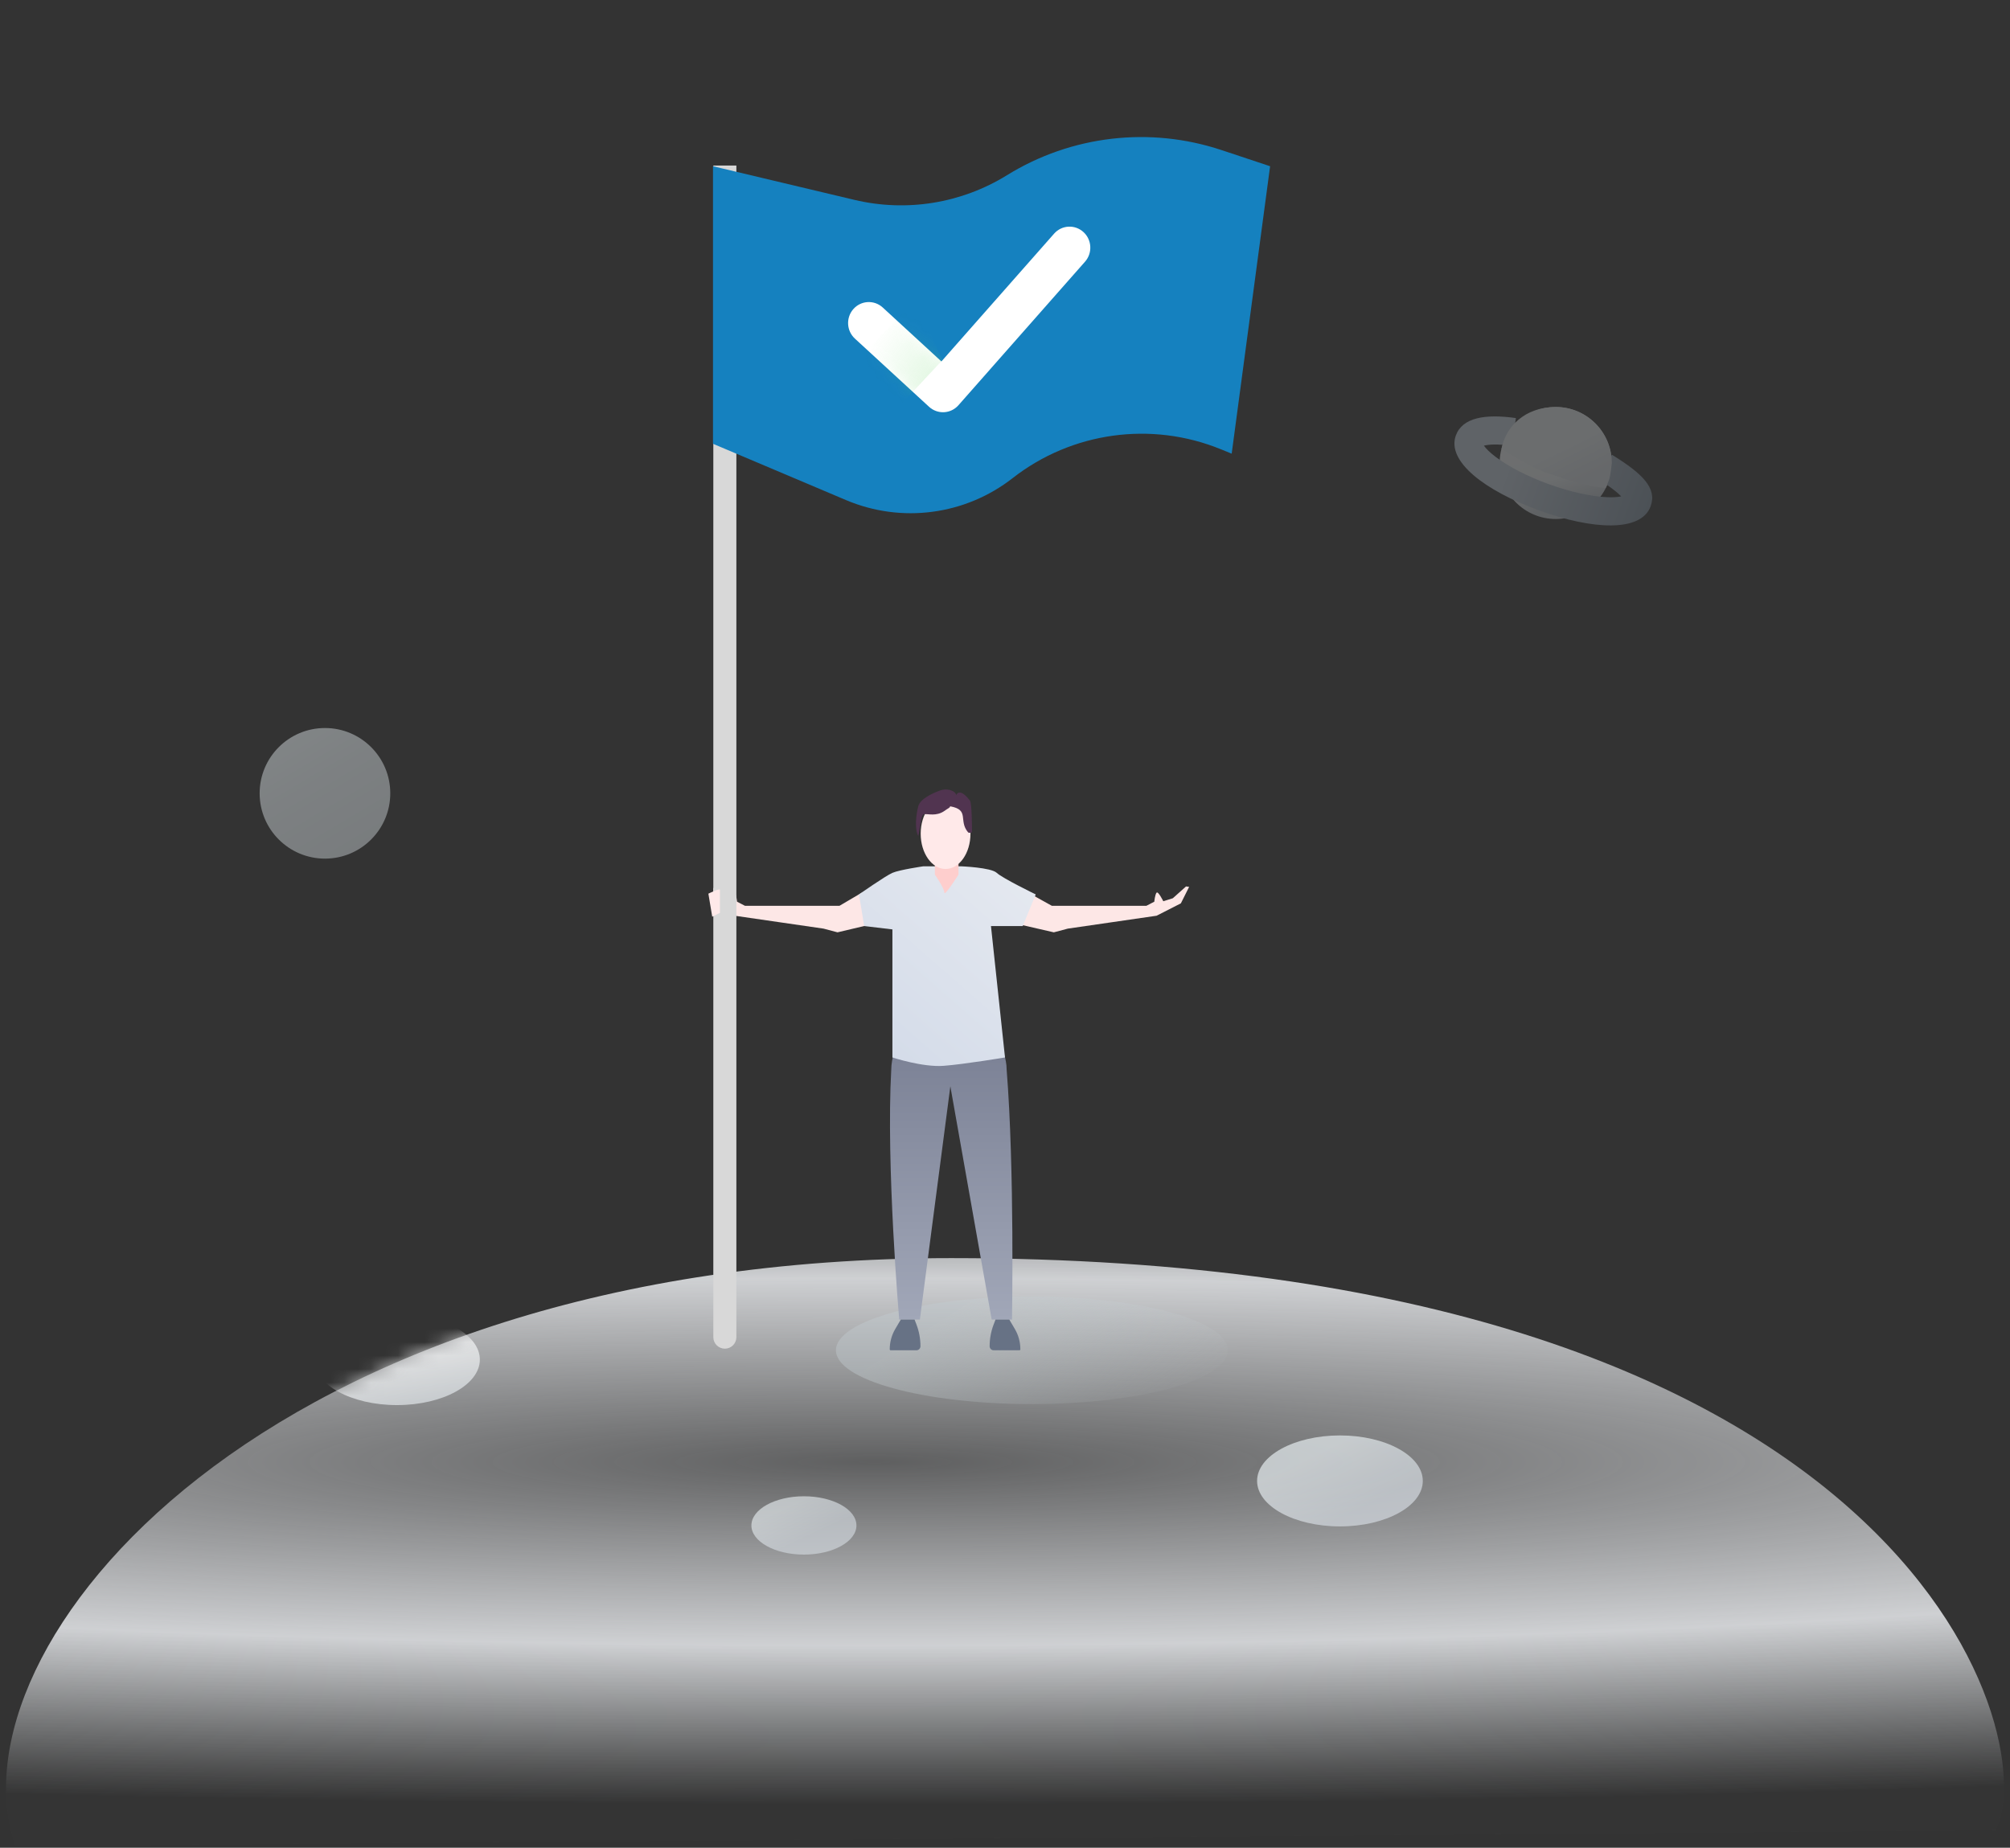 <svg width="149" height="137" viewBox="0 0 149 137" fill="none" xmlns="http://www.w3.org/2000/svg">
<rect x="0" y="0" width="149" height="137" fill="#333333" stroke="none"/>
<path d="M147.935 135.697C151.507 128.628 141.298 93.283 70.512 93.283C19.419 93.283 -4.031 122.214 1.153 136.875" fill="url(#paint0_radial_193_17860)"/>
<mask id="mask0_193_17860" style="mask-type:luminance" maskUnits="userSpaceOnUse" x="0" y="93" width="149" height="44">
<path d="M147.935 135.697C151.507 128.628 141.298 93.283 70.512 93.283C19.419 93.283 -4.031 122.214 1.153 136.875" fill="white"/>
</mask>
<g mask="url(#mask0_193_17860)">
<ellipse opacity="0.672" cx="59.594" cy="113.104" rx="3.893" ry="2.162" fill="url(#paint1_linear_193_17860)"/>
<ellipse opacity="0.73" cx="99.329" cy="109.803" rx="6.142" ry="3.373" fill="url(#paint2_linear_193_17860)"/>
<ellipse opacity="0.73" cx="29.429" cy="100.808" rx="6.142" ry="3.373" fill="url(#paint3_linear_193_17860)"/>
</g>
<g opacity="0.321">
<ellipse cx="115.321" cy="34.329" rx="4.152" ry="4.152" fill="url(#paint4_linear_193_17860)"/>
<path d="M119.1 36.863C117.917 36.808 116.37 36.466 114.785 35.889C113.199 35.312 111.794 34.58 110.853 33.861C110.455 33.558 110.165 33.275 110.002 33.044C110.05 33.032 110.104 33.02 110.165 33.01C110.621 32.929 111.287 32.94 112.081 33.052L112.371 30.997C110.071 30.672 108.402 30.966 107.921 32.287C107.222 34.209 110.071 36.383 114.075 37.84C118.079 39.297 121.659 39.463 122.359 37.541C122.849 36.193 121.775 35.128 119.493 33.716L118.4 35.481C119.176 35.962 119.756 36.386 120.109 36.736C120.133 36.76 120.156 36.784 120.178 36.806C119.91 36.861 119.542 36.883 119.1 36.863Z" fill="url(#paint5_linear_193_17860)"/>
<path d="M119.482 34.329C119.482 32.036 117.622 30.177 115.329 30.177C113.036 30.177 111.599 31.643 111.303 33.296C111.303 33.296 113.69 34.791 114.792 35.112C115.144 35.214 115.492 35.347 115.847 35.465C116.244 35.596 116.648 35.713 117.057 35.814C117.337 35.883 117.721 35.989 118.079 36.056C118.551 36.144 118.974 36.183 119.008 36.183C119.066 36.183 119.13 35.922 119.262 35.618C119.395 35.313 119.482 34.329 119.482 34.329Z" fill="url(#paint6_linear_193_17860)"/>
</g>
<circle opacity="0.418" cx="24.089" cy="58.821" r="4.842" fill="url(#paint7_linear_193_17860)"/>
<ellipse opacity="0.426" cx="76.493" cy="100.118" rx="14.525" ry="3.987" fill="url(#paint8_linear_193_17860)"/>
<path d="M66.467 77.334C66.467 77.334 66.069 78.485 66.069 79.295C65.671 86.345 66.657 97.84 66.657 97.84H68.189L70.449 80.544L73.513 97.84H75.019C75.019 97.84 75.218 86.737 74.621 79.295C74.621 78.494 74.274 77.725 74.274 77.725L66.467 77.334Z" fill="url(#paint9_linear_193_17860)"/>
<path d="M65.119 68.41L62.084 69.128L61.048 68.853L54.467 67.897L52.878 67.897L52.872 65.793L53.264 66.601L53.969 66.823C53.969 66.823 54.349 66.055 54.467 66.186C54.585 66.317 54.636 66.856 54.636 66.856L55.224 67.161L62.23 67.161L63.885 66.188L65.119 68.41Z" fill="#FDE7E6"/>
<path d="M74.994 68.41L78.12 69.128L79.156 68.853L85.737 67.897L87.537 66.979L88.149 65.757L87.92 65.725L86.94 66.601L86.235 66.823C86.235 66.823 85.855 66.055 85.737 66.186C85.619 66.317 85.568 66.856 85.568 66.856L84.98 67.161L77.974 67.161L76.228 66.188L74.994 68.41Z" fill="#FDE7E6"/>
<path d="M76.778 66.317L75.815 68.662H73.46L74.5 78.405C74.5 78.405 71.529 78.904 69.959 79.025C68.388 79.146 66.154 78.405 66.154 78.405C66.154 78.405 66.154 75.008 66.154 68.911L64.062 68.662L63.677 66.317C63.677 66.317 65.63 64.946 66.154 64.718C66.677 64.49 68.446 64.232 68.446 64.232L71.245 64.232C71.245 64.232 73.468 64.318 73.888 64.718C74.309 65.117 76.778 66.317 76.778 66.317Z" fill="url(#paint10_linear_193_17860)"/>
<path fill-rule="evenodd" clip-rule="evenodd" d="M71.054 62.523H69.302V64.849H71.054V62.523ZM70.003 66.181C70.003 65.85 69.302 64.849 69.302 64.849H71.054C71.054 64.849 70.003 66.511 70.003 66.181Z" fill="#FECECD"/>
<ellipse cx="70.095" cy="61.815" rx="1.845" ry="2.615" fill="#FFE9E9"/>
<path fill-rule="evenodd" clip-rule="evenodd" d="M68.07 61.984C68.218 61.492 68.218 60.404 68.513 60.369C68.808 60.333 69.398 60.539 69.989 60.14C70.284 59.921 70.431 59.893 70.431 59.783C71.907 60.045 71.025 60.837 71.76 61.709C71.836 61.8 72.055 61.709 72.055 61.709C72.055 61.709 72.055 59.562 71.907 59.37C71.76 59.179 71.169 58.407 70.874 58.958C70.874 58.682 70.284 58.398 69.694 58.609C69.103 58.82 68.218 59.233 68.07 59.783C67.922 60.333 67.775 61.434 68.07 61.984Z" fill="#513450"/>
<path d="M66.775 97.84L66.365 98.537C66.097 98.995 65.955 99.515 65.955 100.046C65.955 100.086 65.987 100.118 66.028 100.118H67.932C68.098 100.118 68.233 99.983 68.233 99.817C68.233 99.263 68.132 98.714 67.933 98.197L67.796 97.84H66.775Z" fill="#677285"/>
<path d="M74.819 97.84L75.229 98.537C75.498 98.995 75.639 99.515 75.639 100.046C75.639 100.086 75.607 100.118 75.567 100.118H73.662C73.496 100.118 73.361 99.983 73.361 99.817C73.361 99.263 73.463 98.714 73.661 98.197L73.798 97.84H74.819Z" fill="#677285"/>
<path d="M52.878 12.275H54.587V99.143C54.587 99.615 54.205 99.997 53.733 99.997C53.261 99.997 52.878 99.615 52.878 99.143V12.275Z" fill="#D8D8D8"/>
<path d="M52.854 12.326L63.34 14.82C67.202 15.739 71.271 15.08 74.647 12.991C79.41 10.043 85.236 9.36 90.551 11.128L94.152 12.326L91.304 33.637L90.502 33.31C85.345 31.206 79.455 32.023 75.065 35.451C71.552 38.195 66.828 38.819 62.722 37.082L52.854 32.904V12.326Z" fill="#1581BF"/>
<path d="M78.14 17.324C78.708 16.679 79.687 16.628 80.32 17.21C80.945 17.785 80.996 18.763 80.434 19.401L71.049 30.046C70.773 30.359 70.39 30.541 69.983 30.563C69.577 30.584 69.177 30.442 68.869 30.16L63.374 25.107C62.748 24.532 62.697 23.553 63.259 22.916C63.827 22.271 64.806 22.22 65.438 22.801L69.786 26.799L78.14 17.324Z" fill="white"/>
<mask id="mask1_193_17860" style="mask-type:luminance" maskUnits="userSpaceOnUse" x="62" y="16" width="19" height="15">
<path d="M78.14 17.324C78.708 16.679 79.687 16.628 80.32 17.21C80.945 17.785 80.996 18.763 80.434 19.401L71.049 30.046C70.773 30.359 70.39 30.541 69.983 30.563C69.577 30.584 69.177 30.442 68.869 30.16L63.374 25.107C62.748 24.532 62.697 23.553 63.259 22.916C63.827 22.271 64.806 22.22 65.438 22.801L69.786 26.799L78.14 17.324Z" fill="white"/>
</mask>
<g mask="url(#mask1_193_17860)">
<path opacity="0.8" d="M69.856 26.708L66.21 30.607L62.221 27.964L67.911 22.247L69.856 26.708Z" fill="url(#paint11_linear_193_17860)"/>
</g>
<path d="M52.512 66.261C52.512 66.261 53.367 65.834 53.367 65.977C53.367 66.119 53.367 67.685 53.367 67.685L52.797 67.97L52.512 66.261Z" fill="#FFE9E9"/>
<defs>
<radialGradient id="paint0_radial_193_17860" cx="0" cy="0" r="1" gradientUnits="userSpaceOnUse" gradientTransform="translate(64.681 108.401) rotate(-90) scale(25.345 264.707)">
<stop stop-color="#EBEDF0" stop-opacity="0.24"/>
<stop offset="0.537" stop-color="#EBEDF0" stop-opacity="0.846"/>
<stop offset="1" stop-color="#E0E4E7" stop-opacity="0.01"/>
</radialGradient>
<linearGradient id="paint1_linear_193_17860" x1="56.461" y1="112.531" x2="57.647" y2="115.067" gradientUnits="userSpaceOnUse">
<stop stop-color="#E1E7EA"/>
<stop offset="1" stop-color="#D0D6DC"/>
</linearGradient>
<linearGradient id="paint2_linear_193_17860" x1="94.171" y1="109.488" x2="96.341" y2="114.015" gradientUnits="userSpaceOnUse">
<stop stop-color="#E1E7EA"/>
<stop offset="1" stop-color="#D0D6DC"/>
</linearGradient>
<linearGradient id="paint3_linear_193_17860" x1="25.513" y1="100.862" x2="26.741" y2="105.754" gradientUnits="userSpaceOnUse">
<stop stop-color="#FBFBFB"/>
<stop offset="1" stop-color="#D9DFE3"/>
</linearGradient>
<linearGradient id="paint4_linear_193_17860" x1="109.649" y1="31.47" x2="111.725" y2="38.648" gradientUnits="userSpaceOnUse">
<stop stop-color="#ECECEC"/>
<stop offset="0.718" stop-color="#E1E7EA"/>
<stop offset="1" stop-color="#BCC3CA"/>
</linearGradient>
<linearGradient id="paint5_linear_193_17860" x1="111.409" y1="35.952" x2="121.588" y2="39.657" gradientUnits="userSpaceOnUse">
<stop stop-color="#BAC6D2"/>
<stop offset="1" stop-color="#7F8F9F"/>
</linearGradient>
<linearGradient id="paint6_linear_193_17860" x1="113.793" y1="33.972" x2="115.151" y2="36.715" gradientUnits="userSpaceOnUse">
<stop stop-color="#E1E7EA"/>
<stop offset="1" stop-color="#D0D6DC"/>
</linearGradient>
<linearGradient id="paint7_linear_193_17860" x1="30.454" y1="60.258" x2="25.619" y2="52.093" gradientUnits="userSpaceOnUse">
<stop stop-color="#DAE2E6"/>
<stop offset="0.58" stop-color="#E3EBEF"/>
<stop offset="1" stop-color="#EDF6F9"/>
</linearGradient>
<linearGradient id="paint8_linear_193_17860" x1="65.59" y1="100.591" x2="73.749" y2="113.283" gradientUnits="userSpaceOnUse">
<stop stop-color="#C4CDD1"/>
<stop offset="1" stop-color="#C6CFD3" stop-opacity="0.01"/>
</linearGradient>
<linearGradient id="paint9_linear_193_17860" x1="75.035" y1="97.84" x2="75.035" y2="77.487" gradientUnits="userSpaceOnUse">
<stop stop-color="#A1A7B8"/>
<stop offset="1" stop-color="#7B8195"/>
</linearGradient>
<linearGradient id="paint10_linear_193_17860" x1="83.406" y1="70.994" x2="70.798" y2="85.415" gradientUnits="userSpaceOnUse">
<stop stop-color="#E5E9F0"/>
<stop offset="1" stop-color="#D2DAE8"/>
</linearGradient>
<linearGradient id="paint11_linear_193_17860" x1="64.047" y1="26.519" x2="67.735" y2="29.12" gradientUnits="userSpaceOnUse">
<stop stop-color="#67D666" stop-opacity="0.01"/>
<stop offset="1" stop-color="#67D666" stop-opacity="0.2"/>
</linearGradient>
</defs>
</svg>
